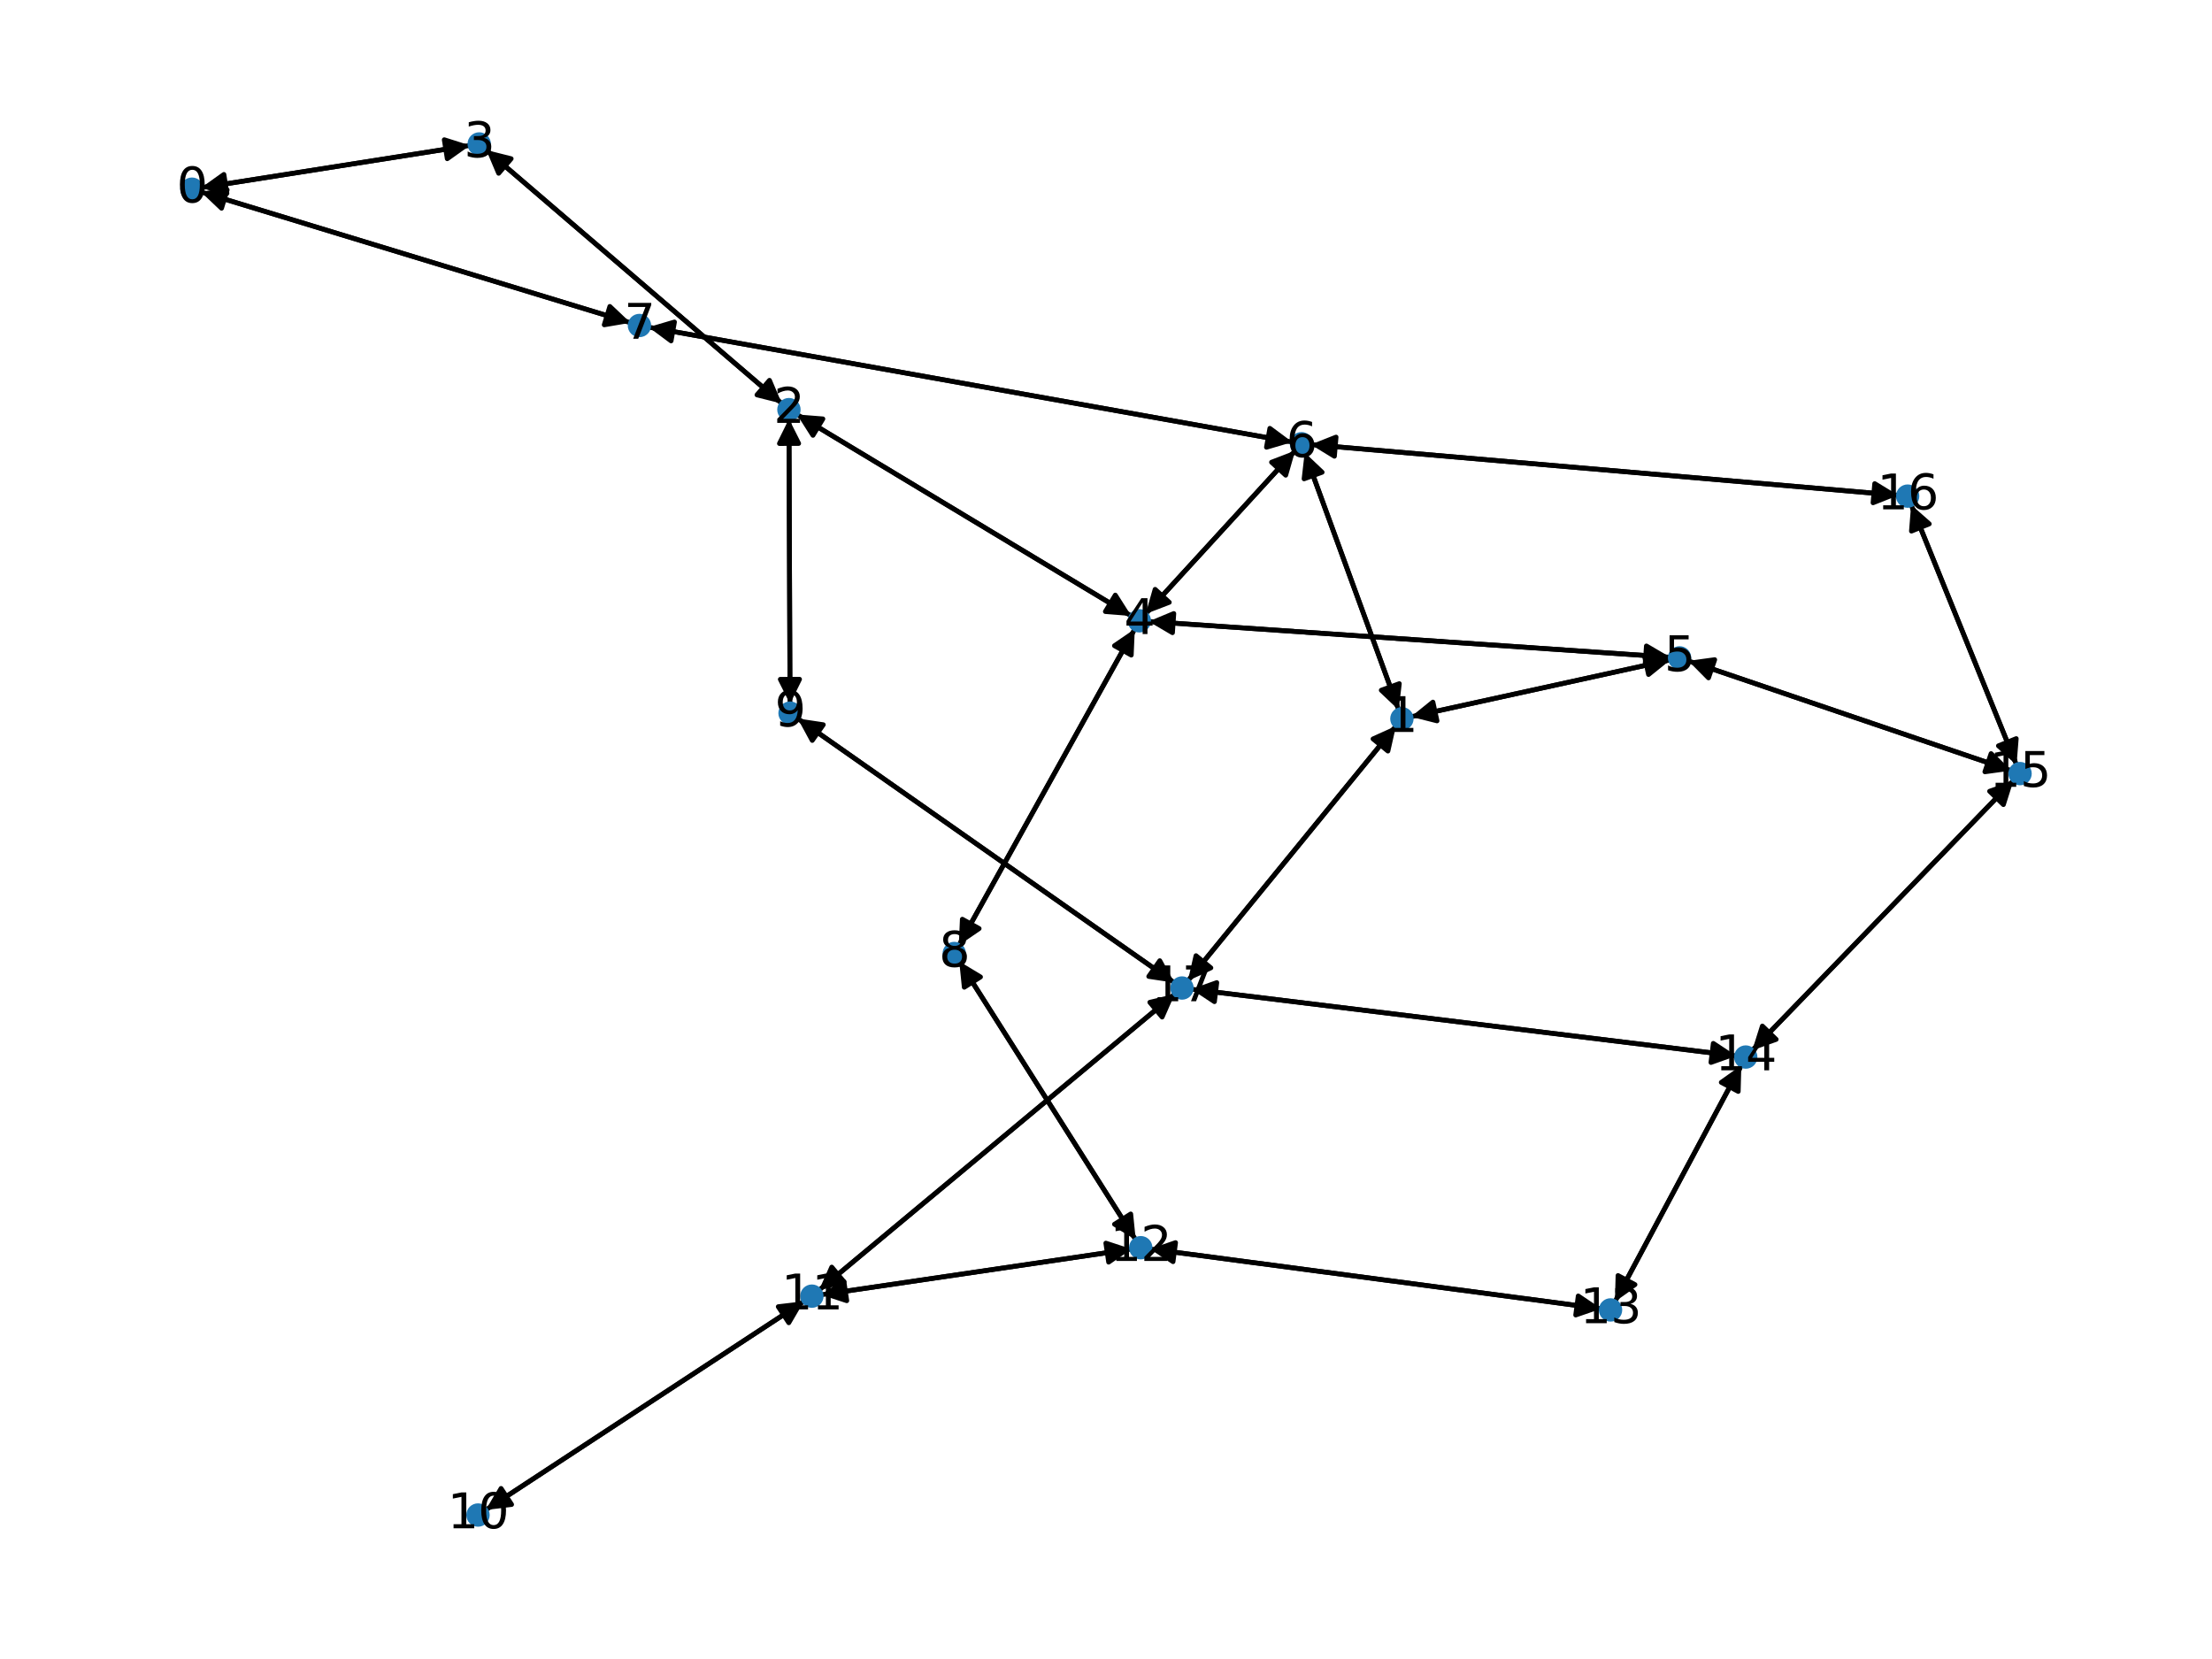 <?xml version="1.0" encoding="utf-8" standalone="no"?>
<!DOCTYPE svg PUBLIC "-//W3C//DTD SVG 1.1//EN"
  "http://www.w3.org/Graphics/SVG/1.1/DTD/svg11.dtd">
<svg xmlns:xlink="http://www.w3.org/1999/xlink" width="460.8pt" height="345.6pt" viewBox="0 0 460.8 345.6" xmlns="http://www.w3.org/2000/svg" version="1.1">
 <defs>
  <style type="text/css">*{stroke-linejoin: round; stroke-linecap: butt}</style>
 </defs>
 <g id="figure_1">
  <g id="patch_1">
   <path d="M 0 345.6 
L 460.8 345.6 
L 460.8 0 
L 0 0 
z
" style="fill: #ffffff"/>
  </g>
  <g id="axes_1">
   <g id="patch_2">
    <path d="M 41.897 39.111 
Q 69.907 34.701 96.812 30.465 
" clip-path="url(#p3c9cb2a99d)" style="fill: none; stroke: #000000; stroke-linecap: round"/>
    <path d="M 92.55 29.112 
L 96.812 30.465 
L 93.172 33.063 
z
" clip-path="url(#p3c9cb2a99d)" style="stroke: #000000; stroke-linecap: round"/>
   </g>
   <g id="patch_3">
    <path d="M 41.839 39.976 
Q 86.597 53.609 130.285 66.917 
" clip-path="url(#p3c9cb2a99d)" style="fill: none; stroke: #000000; stroke-linecap: round"/>
    <path d="M 127.041 63.838 
L 130.285 66.917 
L 125.876 67.664 
z
" clip-path="url(#p3c9cb2a99d)" style="stroke: #000000; stroke-linecap: round"/>
   </g>
   <g id="patch_4">
    <path d="M 290.815 151.23 
Q 269.137 177.774 248.166 203.452 
" clip-path="url(#p3c9cb2a99d)" style="fill: none; stroke: #000000; stroke-linecap: round"/>
    <path d="M 252.245 201.619 
L 248.166 203.452 
L 249.147 199.089 
z
" clip-path="url(#p3c9cb2a99d)" style="stroke: #000000; stroke-linecap: round"/>
   </g>
   <g id="patch_5">
    <path d="M 293.931 149.313 
Q 320.961 143.387 346.9 137.7 
" clip-path="url(#p3c9cb2a99d)" style="fill: none; stroke: #000000; stroke-linecap: round"/>
    <path d="M 342.564 136.603 
L 346.9 137.7 
L 343.421 140.51 
z
" clip-path="url(#p3c9cb2a99d)" style="stroke: #000000; stroke-linecap: round"/>
   </g>
   <g id="patch_6">
    <path d="M 291.377 147.905 
Q 281.583 121.082 272.172 95.309 
" clip-path="url(#p3c9cb2a99d)" style="fill: none; stroke: #000000; stroke-linecap: round"/>
    <path d="M 271.665 99.752 
L 272.172 95.309 
L 275.423 98.38 
z
" clip-path="url(#p3c9cb2a99d)" style="stroke: #000000; stroke-linecap: round"/>
   </g>
   <g id="patch_7">
    <path d="M 164.354 87.269 
Q 164.464 116.947 164.57 145.507 
" clip-path="url(#p3c9cb2a99d)" style="fill: none; stroke: #000000; stroke-linecap: round"/>
    <path d="M 166.555 141.5 
L 164.57 145.507 
L 162.555 141.515 
z
" clip-path="url(#p3c9cb2a99d)" style="stroke: #000000; stroke-linecap: round"/>
   </g>
   <g id="patch_8">
    <path d="M 162.876 84.074 
Q 132.087 57.662 102.146 31.977 
" clip-path="url(#p3c9cb2a99d)" style="fill: none; stroke: #000000; stroke-linecap: round"/>
    <path d="M 103.88 36.1 
L 102.146 31.977 
L 106.484 33.064 
z
" clip-path="url(#p3c9cb2a99d)" style="stroke: #000000; stroke-linecap: round"/>
   </g>
   <g id="patch_9">
    <path d="M 166.006 86.336 
Q 200.847 107.33 234.731 127.747 
" clip-path="url(#p3c9cb2a99d)" style="fill: none; stroke: #000000; stroke-linecap: round"/>
    <path d="M 232.337 123.97 
L 234.731 127.747 
L 230.272 127.396 
z
" clip-path="url(#p3c9cb2a99d)" style="stroke: #000000; stroke-linecap: round"/>
   </g>
   <g id="patch_10">
    <path d="M 97.919 30.291 
Q 69.909 34.701 43.004 38.936 
" clip-path="url(#p3c9cb2a99d)" style="fill: none; stroke: #000000; stroke-linecap: round"/>
    <path d="M 47.267 40.29 
L 43.004 38.936 
L 46.644 36.339 
z
" clip-path="url(#p3c9cb2a99d)" style="stroke: #000000; stroke-linecap: round"/>
   </g>
   <g id="patch_11">
    <path d="M 101.3 31.252 
Q 132.089 57.664 162.03 83.348 
" clip-path="url(#p3c9cb2a99d)" style="fill: none; stroke: #000000; stroke-linecap: round"/>
    <path d="M 160.296 79.226 
L 162.03 83.348 
L 157.692 82.262 
z
" clip-path="url(#p3c9cb2a99d)" style="stroke: #000000; stroke-linecap: round"/>
   </g>
   <g id="patch_12">
    <path d="M 235.685 128.323 
Q 200.844 107.328 166.961 86.911 
" clip-path="url(#p3c9cb2a99d)" style="fill: none; stroke: #000000; stroke-linecap: round"/>
    <path d="M 169.355 90.688 
L 166.961 86.911 
L 171.419 87.262 
z
" clip-path="url(#p3c9cb2a99d)" style="stroke: #000000; stroke-linecap: round"/>
   </g>
   <g id="patch_13">
    <path d="M 236.401 131.019 
Q 218.068 163.977 200.277 195.958 
" clip-path="url(#p3c9cb2a99d)" style="fill: none; stroke: #000000; stroke-linecap: round"/>
    <path d="M 203.97 193.435 
L 200.277 195.958 
L 200.474 191.491 
z
" clip-path="url(#p3c9cb2a99d)" style="stroke: #000000; stroke-linecap: round"/>
   </g>
   <g id="patch_14">
    <path d="M 239.279 129.456 
Q 293.612 133.185 346.831 136.837 
" clip-path="url(#p3c9cb2a99d)" style="fill: none; stroke: #000000; stroke-linecap: round"/>
    <path d="M 342.977 134.568 
L 346.831 136.837 
L 342.703 138.559 
z
" clip-path="url(#p3c9cb2a99d)" style="stroke: #000000; stroke-linecap: round"/>
   </g>
   <g id="patch_15">
    <path d="M 238.654 127.893 
Q 254.236 110.88 269.064 94.691 
" clip-path="url(#p3c9cb2a99d)" style="fill: none; stroke: #000000; stroke-linecap: round"/>
    <path d="M 264.887 96.29 
L 269.064 94.691 
L 267.837 98.992 
z
" clip-path="url(#p3c9cb2a99d)" style="stroke: #000000; stroke-linecap: round"/>
   </g>
   <g id="patch_16">
    <path d="M 347.991 137.461 
Q 320.961 143.387 295.023 149.073 
" clip-path="url(#p3c9cb2a99d)" style="fill: none; stroke: #000000; stroke-linecap: round"/>
    <path d="M 299.358 150.17 
L 295.023 149.073 
L 298.502 146.263 
z
" clip-path="url(#p3c9cb2a99d)" style="stroke: #000000; stroke-linecap: round"/>
   </g>
   <g id="patch_17">
    <path d="M 347.947 136.914 
Q 293.613 133.185 240.395 129.532 
" clip-path="url(#p3c9cb2a99d)" style="fill: none; stroke: #000000; stroke-linecap: round"/>
    <path d="M 244.248 131.801 
L 240.395 129.532 
L 244.522 127.811 
z
" clip-path="url(#p3c9cb2a99d)" style="stroke: #000000; stroke-linecap: round"/>
   </g>
   <g id="patch_18">
    <path d="M 351.711 137.669 
Q 385.345 149.1 417.92 160.171 
" clip-path="url(#p3c9cb2a99d)" style="fill: none; stroke: #000000; stroke-linecap: round"/>
    <path d="M 414.776 156.99 
L 417.92 160.171 
L 413.489 160.778 
z
" clip-path="url(#p3c9cb2a99d)" style="stroke: #000000; stroke-linecap: round"/>
   </g>
   <g id="patch_19">
    <path d="M 271.79 94.262 
Q 281.584 121.086 290.995 146.859 
" clip-path="url(#p3c9cb2a99d)" style="fill: none; stroke: #000000; stroke-linecap: round"/>
    <path d="M 291.502 142.415 
L 290.995 146.859 
L 287.745 143.787 
z
" clip-path="url(#p3c9cb2a99d)" style="stroke: #000000; stroke-linecap: round"/>
   </g>
   <g id="patch_20">
    <path d="M 269.815 93.87 
Q 254.233 110.884 239.406 127.072 
" clip-path="url(#p3c9cb2a99d)" style="fill: none; stroke: #000000; stroke-linecap: round"/>
    <path d="M 243.583 125.473 
L 239.406 127.072 
L 240.633 122.772 
z
" clip-path="url(#p3c9cb2a99d)" style="stroke: #000000; stroke-linecap: round"/>
   </g>
   <g id="patch_21">
    <path d="M 273.055 92.608 
Q 334.259 97.896 394.349 103.088 
" clip-path="url(#p3c9cb2a99d)" style="fill: none; stroke: #000000; stroke-linecap: round"/>
    <path d="M 390.536 100.751 
L 394.349 103.088 
L 390.192 104.736 
z
" clip-path="url(#p3c9cb2a99d)" style="stroke: #000000; stroke-linecap: round"/>
   </g>
   <g id="patch_22">
    <path d="M 269.218 92.1 
Q 202.166 80.124 136.214 68.344 
" clip-path="url(#p3c9cb2a99d)" style="fill: none; stroke: #000000; stroke-linecap: round"/>
    <path d="M 139.8 71.016 
L 136.214 68.344 
L 140.504 67.079 
z
" clip-path="url(#p3c9cb2a99d)" style="stroke: #000000; stroke-linecap: round"/>
   </g>
   <g id="patch_23">
    <path d="M 131.357 67.243 
Q 86.599 53.61 42.911 40.302 
" clip-path="url(#p3c9cb2a99d)" style="fill: none; stroke: #000000; stroke-linecap: round"/>
    <path d="M 46.154 43.381 
L 42.911 40.302 
L 47.32 39.554 
z
" clip-path="url(#p3c9cb2a99d)" style="stroke: #000000; stroke-linecap: round"/>
   </g>
   <g id="patch_24">
    <path d="M 135.115 68.148 
Q 202.167 80.124 268.119 91.904 
" clip-path="url(#p3c9cb2a99d)" style="fill: none; stroke: #000000; stroke-linecap: round"/>
    <path d="M 264.533 89.232 
L 268.119 91.904 
L 263.83 93.169 
z
" clip-path="url(#p3c9cb2a99d)" style="stroke: #000000; stroke-linecap: round"/>
   </g>
   <g id="patch_25">
    <path d="M 199.734 196.935 
Q 218.068 163.977 235.858 131.996 
" clip-path="url(#p3c9cb2a99d)" style="fill: none; stroke: #000000; stroke-linecap: round"/>
    <path d="M 232.166 134.519 
L 235.858 131.996 
L 235.661 136.464 
z
" clip-path="url(#p3c9cb2a99d)" style="stroke: #000000; stroke-linecap: round"/>
   </g>
   <g id="patch_26">
    <path d="M 199.827 200.266 
Q 218.214 229.275 236.002 257.34 
" clip-path="url(#p3c9cb2a99d)" style="fill: none; stroke: #000000; stroke-linecap: round"/>
    <path d="M 235.55 252.891 
L 236.002 257.34 
L 232.171 255.032 
z
" clip-path="url(#p3c9cb2a99d)" style="stroke: #000000; stroke-linecap: round"/>
   </g>
   <g id="patch_27">
    <path d="M 164.574 146.626 
Q 164.464 116.948 164.358 88.388 
" clip-path="url(#p3c9cb2a99d)" style="fill: none; stroke: #000000; stroke-linecap: round"/>
    <path d="M 162.373 92.395 
L 164.358 88.388 
L 166.373 92.38 
z
" clip-path="url(#p3c9cb2a99d)" style="stroke: #000000; stroke-linecap: round"/>
   </g>
   <g id="patch_28">
    <path d="M 166.169 149.672 
Q 205.407 177.191 243.731 204.067 
" clip-path="url(#p3c9cb2a99d)" style="fill: none; stroke: #000000; stroke-linecap: round"/>
    <path d="M 241.604 200.133 
L 243.731 204.067 
L 239.307 203.408 
z
" clip-path="url(#p3c9cb2a99d)" style="stroke: #000000; stroke-linecap: round"/>
   </g>
   <g id="patch_29">
    <path d="M 101.196 314.548 
Q 134.351 292.811 166.571 271.688 
" clip-path="url(#p3c9cb2a99d)" style="fill: none; stroke: #000000; stroke-linecap: round"/>
    <path d="M 162.129 272.208 
L 166.571 271.688 
L 164.322 275.553 
z
" clip-path="url(#p3c9cb2a99d)" style="stroke: #000000; stroke-linecap: round"/>
   </g>
   <g id="patch_30">
    <path d="M 167.508 271.074 
Q 134.353 292.81 102.133 313.934 
" clip-path="url(#p3c9cb2a99d)" style="fill: none; stroke: #000000; stroke-linecap: round"/>
    <path d="M 106.574 313.414 
L 102.133 313.934 
L 104.381 310.068 
z
" clip-path="url(#p3c9cb2a99d)" style="stroke: #000000; stroke-linecap: round"/>
   </g>
   <g id="patch_31">
    <path d="M 170.617 268.772 
Q 207.68 237.916 243.884 207.776 
" clip-path="url(#p3c9cb2a99d)" style="fill: none; stroke: #000000; stroke-linecap: round"/>
    <path d="M 239.53 208.798 
L 243.884 207.776 
L 242.089 211.872 
z
" clip-path="url(#p3c9cb2a99d)" style="stroke: #000000; stroke-linecap: round"/>
   </g>
   <g id="patch_32">
    <path d="M 171.046 269.729 
Q 203.384 264.965 234.616 260.364 
" clip-path="url(#p3c9cb2a99d)" style="fill: none; stroke: #000000; stroke-linecap: round"/>
    <path d="M 230.368 258.968 
L 234.616 260.364 
L 230.951 262.925 
z
" clip-path="url(#p3c9cb2a99d)" style="stroke: #000000; stroke-linecap: round"/>
   </g>
   <g id="patch_33">
    <path d="M 236.601 258.284 
Q 218.214 229.275 200.425 201.211 
" clip-path="url(#p3c9cb2a99d)" style="fill: none; stroke: #000000; stroke-linecap: round"/>
    <path d="M 200.877 205.66 
L 200.425 201.211 
L 204.256 203.518 
z
" clip-path="url(#p3c9cb2a99d)" style="stroke: #000000; stroke-linecap: round"/>
   </g>
   <g id="patch_34">
    <path d="M 235.717 260.202 
Q 203.379 264.966 172.148 269.567 
" clip-path="url(#p3c9cb2a99d)" style="fill: none; stroke: #000000; stroke-linecap: round"/>
    <path d="M 176.396 270.962 
L 172.148 269.567 
L 175.813 267.005 
z
" clip-path="url(#p3c9cb2a99d)" style="stroke: #000000; stroke-linecap: round"/>
   </g>
   <g id="patch_35">
    <path d="M 239.557 260.173 
Q 286.571 266.401 332.477 272.481 
" clip-path="url(#p3c9cb2a99d)" style="fill: none; stroke: #000000; stroke-linecap: round"/>
    <path d="M 328.774 269.973 
L 332.477 272.481 
L 328.249 273.939 
z
" clip-path="url(#p3c9cb2a99d)" style="stroke: #000000; stroke-linecap: round"/>
   </g>
   <g id="patch_36">
    <path d="M 333.582 272.628 
Q 286.569 266.4 240.663 260.32 
" clip-path="url(#p3c9cb2a99d)" style="fill: none; stroke: #000000; stroke-linecap: round"/>
    <path d="M 244.366 262.828 
L 240.663 260.32 
L 244.891 258.862 
z
" clip-path="url(#p3c9cb2a99d)" style="stroke: #000000; stroke-linecap: round"/>
   </g>
   <g id="patch_37">
    <path d="M 336.416 271.175 
Q 349.585 246.542 362.227 222.895 
" clip-path="url(#p3c9cb2a99d)" style="fill: none; stroke: #000000; stroke-linecap: round"/>
    <path d="M 358.578 225.479 
L 362.227 222.895 
L 362.105 227.365 
z
" clip-path="url(#p3c9cb2a99d)" style="stroke: #000000; stroke-linecap: round"/>
   </g>
   <g id="patch_38">
    <path d="M 362.755 221.908 
Q 349.585 246.541 336.943 270.188 
" clip-path="url(#p3c9cb2a99d)" style="fill: none; stroke: #000000; stroke-linecap: round"/>
    <path d="M 340.593 267.603 
L 336.943 270.188 
L 337.065 265.718 
z
" clip-path="url(#p3c9cb2a99d)" style="stroke: #000000; stroke-linecap: round"/>
   </g>
   <g id="patch_39">
    <path d="M 361.743 219.965 
Q 304.948 213.011 249.263 206.192 
" clip-path="url(#p3c9cb2a99d)" style="fill: none; stroke: #000000; stroke-linecap: round"/>
    <path d="M 252.99 208.664 
L 249.263 206.192 
L 253.476 204.693 
z
" clip-path="url(#p3c9cb2a99d)" style="stroke: #000000; stroke-linecap: round"/>
   </g>
   <g id="patch_40">
    <path d="M 365.016 218.808 
Q 392.242 190.676 418.69 163.348 
" clip-path="url(#p3c9cb2a99d)" style="fill: none; stroke: #000000; stroke-linecap: round"/>
    <path d="M 414.472 164.831 
L 418.69 163.348 
L 417.346 167.613 
z
" clip-path="url(#p3c9cb2a99d)" style="stroke: #000000; stroke-linecap: round"/>
   </g>
   <g id="patch_41">
    <path d="M 418.982 160.532 
Q 385.348 149.101 352.773 138.03 
" clip-path="url(#p3c9cb2a99d)" style="fill: none; stroke: #000000; stroke-linecap: round"/>
    <path d="M 355.917 141.211 
L 352.773 138.03 
L 357.204 137.423 
z
" clip-path="url(#p3c9cb2a99d)" style="stroke: #000000; stroke-linecap: round"/>
   </g>
   <g id="patch_42">
    <path d="M 419.465 162.547 
Q 392.239 190.679 365.79 218.008 
" clip-path="url(#p3c9cb2a99d)" style="fill: none; stroke: #000000; stroke-linecap: round"/>
    <path d="M 370.009 216.524 
L 365.79 218.008 
L 367.135 213.742 
z
" clip-path="url(#p3c9cb2a99d)" style="stroke: #000000; stroke-linecap: round"/>
   </g>
   <g id="patch_43">
    <path d="M 420.086 159.359 
Q 409.104 132.252 398.542 106.182 
" clip-path="url(#p3c9cb2a99d)" style="fill: none; stroke: #000000; stroke-linecap: round"/>
    <path d="M 398.19 110.64 
L 398.542 106.182 
L 401.897 109.138 
z
" clip-path="url(#p3c9cb2a99d)" style="stroke: #000000; stroke-linecap: round"/>
   </g>
   <g id="patch_44">
    <path d="M 395.464 103.184 
Q 334.26 97.896 274.17 92.704 
" clip-path="url(#p3c9cb2a99d)" style="fill: none; stroke: #000000; stroke-linecap: round"/>
    <path d="M 277.983 95.041 
L 274.17 92.704 
L 278.327 91.056 
z
" clip-path="url(#p3c9cb2a99d)" style="stroke: #000000; stroke-linecap: round"/>
   </g>
   <g id="patch_45">
    <path d="M 398.122 105.147 
Q 409.104 132.253 419.666 158.324 
" clip-path="url(#p3c9cb2a99d)" style="fill: none; stroke: #000000; stroke-linecap: round"/>
    <path d="M 420.018 153.865 
L 419.666 158.324 
L 416.311 155.367 
z
" clip-path="url(#p3c9cb2a99d)" style="stroke: #000000; stroke-linecap: round"/>
   </g>
   <g id="patch_46">
    <path d="M 247.459 204.318 
Q 269.137 177.774 290.108 152.096 
" clip-path="url(#p3c9cb2a99d)" style="fill: none; stroke: #000000; stroke-linecap: round"/>
    <path d="M 286.029 153.929 
L 290.108 152.096 
L 289.127 156.459 
z
" clip-path="url(#p3c9cb2a99d)" style="stroke: #000000; stroke-linecap: round"/>
   </g>
   <g id="patch_47">
    <path d="M 244.644 204.708 
Q 205.406 177.19 167.083 150.313 
" clip-path="url(#p3c9cb2a99d)" style="fill: none; stroke: #000000; stroke-linecap: round"/>
    <path d="M 169.209 154.247 
L 167.083 150.313 
L 171.506 150.973 
z
" clip-path="url(#p3c9cb2a99d)" style="stroke: #000000; stroke-linecap: round"/>
   </g>
   <g id="patch_48">
    <path d="M 244.742 207.061 
Q 207.679 237.917 171.475 268.057 
" clip-path="url(#p3c9cb2a99d)" style="fill: none; stroke: #000000; stroke-linecap: round"/>
    <path d="M 175.829 267.035 
L 171.475 268.057 
L 173.269 263.961 
z
" clip-path="url(#p3c9cb2a99d)" style="stroke: #000000; stroke-linecap: round"/>
   </g>
   <g id="patch_49">
    <path d="M 248.156 206.057 
Q 304.951 213.011 360.637 219.83 
" clip-path="url(#p3c9cb2a99d)" style="fill: none; stroke: #000000; stroke-linecap: round"/>
    <path d="M 356.909 217.358 
L 360.637 219.83 
L 356.423 221.329 
z
" clip-path="url(#p3c9cb2a99d)" style="stroke: #000000; stroke-linecap: round"/>
   </g>
   <g id="PathCollection_1">
    <defs>
     <path id="m7efe420b8e" d="M 0 1.936 
C 0.514 1.936 1.006 1.732 1.369 1.369 
C 1.732 1.006 1.936 0.514 1.936 0 
C 1.936 -0.514 1.732 -1.006 1.369 -1.369 
C 1.006 -1.732 0.514 -1.936 0 -1.936 
C -0.514 -1.936 -1.006 -1.732 -1.369 -1.369 
C -1.732 -1.006 -1.936 -0.514 -1.936 0 
C -1.936 0.514 -1.732 1.006 -1.369 1.369 
C -1.006 1.732 -0.514 1.936 0 1.936 
z
" style="stroke: #1f78b4"/>
    </defs>
    <g clip-path="url(#p3c9cb2a99d)">
     <use xlink:href="#m7efe420b8e" x="39.987" y="39.412" style="fill: #1f78b4; stroke: #1f78b4"/>
     <use xlink:href="#m7efe420b8e" x="292.042" y="149.727" style="fill: #1f78b4; stroke: #1f78b4"/>
     <use xlink:href="#m7efe420b8e" x="164.347" y="85.335" style="fill: #1f78b4; stroke: #1f78b4"/>
     <use xlink:href="#m7efe420b8e" x="99.829" y="29.99" style="fill: #1f78b4; stroke: #1f78b4"/>
     <use xlink:href="#m7efe420b8e" x="237.345" y="129.323" style="fill: #1f78b4; stroke: #1f78b4"/>
     <use xlink:href="#m7efe420b8e" x="349.88" y="137.047" style="fill: #1f78b4; stroke: #1f78b4"/>
     <use xlink:href="#m7efe420b8e" x="271.125" y="92.441" style="fill: #1f78b4; stroke: #1f78b4"/>
     <use xlink:href="#m7efe420b8e" x="133.209" y="67.807" style="fill: #1f78b4; stroke: #1f78b4"/>
     <use xlink:href="#m7efe420b8e" x="198.79" y="198.632" style="fill: #1f78b4; stroke: #1f78b4"/>
     <use xlink:href="#m7efe420b8e" x="164.582" y="148.559" style="fill: #1f78b4; stroke: #1f78b4"/>
     <use xlink:href="#m7efe420b8e" x="99.576" y="315.61" style="fill: #1f78b4; stroke: #1f78b4"/>
     <use xlink:href="#m7efe420b8e" x="169.127" y="270.012" style="fill: #1f78b4; stroke: #1f78b4"/>
     <use xlink:href="#m7efe420b8e" x="237.637" y="259.919" style="fill: #1f78b4; stroke: #1f78b4"/>
     <use xlink:href="#m7efe420b8e" x="335.503" y="272.882" style="fill: #1f78b4; stroke: #1f78b4"/>
     <use xlink:href="#m7efe420b8e" x="363.668" y="220.201" style="fill: #1f78b4; stroke: #1f78b4"/>
     <use xlink:href="#m7efe420b8e" x="420.813" y="161.154" style="fill: #1f78b4; stroke: #1f78b4"/>
     <use xlink:href="#m7efe420b8e" x="397.395" y="103.351" style="fill: #1f78b4; stroke: #1f78b4"/>
     <use xlink:href="#m7efe420b8e" x="246.232" y="205.821" style="fill: #1f78b4; stroke: #1f78b4"/>
    </g>
   </g>
   <g id="text_1">
    <g clip-path="url(#p3c9cb2a99d)">
     <!-- 0 -->
     <g transform="translate(36.806 42.171) scale(0.1 -0.1)">
      <defs>
       <path id="DejaVuSans-30" d="M 2034 4250 
Q 1547 4250 1301 3770 
Q 1056 3291 1056 2328 
Q 1056 1369 1301 889 
Q 1547 409 2034 409 
Q 2525 409 2770 889 
Q 3016 1369 3016 2328 
Q 3016 3291 2770 3770 
Q 2525 4250 2034 4250 
z
M 2034 4750 
Q 2819 4750 3233 4129 
Q 3647 3509 3647 2328 
Q 3647 1150 3233 529 
Q 2819 -91 2034 -91 
Q 1250 -91 836 529 
Q 422 1150 422 2328 
Q 422 3509 836 4129 
Q 1250 4750 2034 4750 
z
" transform="scale(0.016)"/>
      </defs>
      <use xlink:href="#DejaVuSans-30"/>
     </g>
    </g>
   </g>
   <g id="text_2">
    <g clip-path="url(#p3c9cb2a99d)">
     <!-- 1 -->
     <g transform="translate(288.861 152.486) scale(0.1 -0.1)">
      <defs>
       <path id="DejaVuSans-31" d="M 794 531 
L 1825 531 
L 1825 4091 
L 703 3866 
L 703 4441 
L 1819 4666 
L 2450 4666 
L 2450 531 
L 3481 531 
L 3481 0 
L 794 0 
L 794 531 
z
" transform="scale(0.016)"/>
      </defs>
      <use xlink:href="#DejaVuSans-31"/>
     </g>
    </g>
   </g>
   <g id="text_3">
    <g clip-path="url(#p3c9cb2a99d)">
     <!-- 2 -->
     <g transform="translate(161.165 88.095) scale(0.1 -0.1)">
      <defs>
       <path id="DejaVuSans-32" d="M 1228 531 
L 3431 531 
L 3431 0 
L 469 0 
L 469 531 
Q 828 903 1448 1529 
Q 2069 2156 2228 2338 
Q 2531 2678 2651 2914 
Q 2772 3150 2772 3378 
Q 2772 3750 2511 3984 
Q 2250 4219 1831 4219 
Q 1534 4219 1204 4116 
Q 875 4013 500 3803 
L 500 4441 
Q 881 4594 1212 4672 
Q 1544 4750 1819 4750 
Q 2544 4750 2975 4387 
Q 3406 4025 3406 3419 
Q 3406 3131 3298 2873 
Q 3191 2616 2906 2266 
Q 2828 2175 2409 1742 
Q 1991 1309 1228 531 
z
" transform="scale(0.016)"/>
      </defs>
      <use xlink:href="#DejaVuSans-32"/>
     </g>
    </g>
   </g>
   <g id="text_4">
    <g clip-path="url(#p3c9cb2a99d)">
     <!-- 3 -->
     <g transform="translate(96.648 32.749) scale(0.1 -0.1)">
      <defs>
       <path id="DejaVuSans-33" d="M 2597 2516 
Q 3050 2419 3304 2112 
Q 3559 1806 3559 1356 
Q 3559 666 3084 287 
Q 2609 -91 1734 -91 
Q 1441 -91 1130 -33 
Q 819 25 488 141 
L 488 750 
Q 750 597 1062 519 
Q 1375 441 1716 441 
Q 2309 441 2620 675 
Q 2931 909 2931 1356 
Q 2931 1769 2642 2001 
Q 2353 2234 1838 2234 
L 1294 2234 
L 1294 2753 
L 1863 2753 
Q 2328 2753 2575 2939 
Q 2822 3125 2822 3475 
Q 2822 3834 2567 4026 
Q 2313 4219 1838 4219 
Q 1578 4219 1281 4162 
Q 984 4106 628 3988 
L 628 4550 
Q 988 4650 1302 4700 
Q 1616 4750 1894 4750 
Q 2613 4750 3031 4423 
Q 3450 4097 3450 3541 
Q 3450 3153 3228 2886 
Q 3006 2619 2597 2516 
z
" transform="scale(0.016)"/>
      </defs>
      <use xlink:href="#DejaVuSans-33"/>
     </g>
    </g>
   </g>
   <g id="text_5">
    <g clip-path="url(#p3c9cb2a99d)">
     <!-- 4 -->
     <g transform="translate(234.164 132.082) scale(0.1 -0.1)">
      <defs>
       <path id="DejaVuSans-34" d="M 2419 4116 
L 825 1625 
L 2419 1625 
L 2419 4116 
z
M 2253 4666 
L 3047 4666 
L 3047 1625 
L 3713 1625 
L 3713 1100 
L 3047 1100 
L 3047 0 
L 2419 0 
L 2419 1100 
L 313 1100 
L 313 1709 
L 2253 4666 
z
" transform="scale(0.016)"/>
      </defs>
      <use xlink:href="#DejaVuSans-34"/>
     </g>
    </g>
   </g>
   <g id="text_6">
    <g clip-path="url(#p3c9cb2a99d)">
     <!-- 5 -->
     <g transform="translate(346.699 139.806) scale(0.1 -0.1)">
      <defs>
       <path id="DejaVuSans-35" d="M 691 4666 
L 3169 4666 
L 3169 4134 
L 1269 4134 
L 1269 2991 
Q 1406 3038 1543 3061 
Q 1681 3084 1819 3084 
Q 2600 3084 3056 2656 
Q 3513 2228 3513 1497 
Q 3513 744 3044 326 
Q 2575 -91 1722 -91 
Q 1428 -91 1123 -41 
Q 819 9 494 109 
L 494 744 
Q 775 591 1075 516 
Q 1375 441 1709 441 
Q 2250 441 2565 725 
Q 2881 1009 2881 1497 
Q 2881 1984 2565 2268 
Q 2250 2553 1709 2553 
Q 1456 2553 1204 2497 
Q 953 2441 691 2322 
L 691 4666 
z
" transform="scale(0.016)"/>
      </defs>
      <use xlink:href="#DejaVuSans-35"/>
     </g>
    </g>
   </g>
   <g id="text_7">
    <g clip-path="url(#p3c9cb2a99d)">
     <!-- 6 -->
     <g transform="translate(267.943 95.2) scale(0.1 -0.1)">
      <defs>
       <path id="DejaVuSans-36" d="M 2113 2584 
Q 1688 2584 1439 2293 
Q 1191 2003 1191 1497 
Q 1191 994 1439 701 
Q 1688 409 2113 409 
Q 2538 409 2786 701 
Q 3034 994 3034 1497 
Q 3034 2003 2786 2293 
Q 2538 2584 2113 2584 
z
M 3366 4563 
L 3366 3988 
Q 3128 4100 2886 4159 
Q 2644 4219 2406 4219 
Q 1781 4219 1451 3797 
Q 1122 3375 1075 2522 
Q 1259 2794 1537 2939 
Q 1816 3084 2150 3084 
Q 2853 3084 3261 2657 
Q 3669 2231 3669 1497 
Q 3669 778 3244 343 
Q 2819 -91 2113 -91 
Q 1303 -91 875 529 
Q 447 1150 447 2328 
Q 447 3434 972 4092 
Q 1497 4750 2381 4750 
Q 2619 4750 2861 4703 
Q 3103 4656 3366 4563 
z
" transform="scale(0.016)"/>
      </defs>
      <use xlink:href="#DejaVuSans-36"/>
     </g>
    </g>
   </g>
   <g id="text_8">
    <g clip-path="url(#p3c9cb2a99d)">
     <!-- 7 -->
     <g transform="translate(130.027 70.567) scale(0.1 -0.1)">
      <defs>
       <path id="DejaVuSans-37" d="M 525 4666 
L 3525 4666 
L 3525 4397 
L 1831 0 
L 1172 0 
L 2766 4134 
L 525 4134 
L 525 4666 
z
" transform="scale(0.016)"/>
      </defs>
      <use xlink:href="#DejaVuSans-37"/>
     </g>
    </g>
   </g>
   <g id="text_9">
    <g clip-path="url(#p3c9cb2a99d)">
     <!-- 8 -->
     <g transform="translate(195.609 201.391) scale(0.1 -0.1)">
      <defs>
       <path id="DejaVuSans-38" d="M 2034 2216 
Q 1584 2216 1326 1975 
Q 1069 1734 1069 1313 
Q 1069 891 1326 650 
Q 1584 409 2034 409 
Q 2484 409 2743 651 
Q 3003 894 3003 1313 
Q 3003 1734 2745 1975 
Q 2488 2216 2034 2216 
z
M 1403 2484 
Q 997 2584 770 2862 
Q 544 3141 544 3541 
Q 544 4100 942 4425 
Q 1341 4750 2034 4750 
Q 2731 4750 3128 4425 
Q 3525 4100 3525 3541 
Q 3525 3141 3298 2862 
Q 3072 2584 2669 2484 
Q 3125 2378 3379 2068 
Q 3634 1759 3634 1313 
Q 3634 634 3220 271 
Q 2806 -91 2034 -91 
Q 1263 -91 848 271 
Q 434 634 434 1313 
Q 434 1759 690 2068 
Q 947 2378 1403 2484 
z
M 1172 3481 
Q 1172 3119 1398 2916 
Q 1625 2713 2034 2713 
Q 2441 2713 2670 2916 
Q 2900 3119 2900 3481 
Q 2900 3844 2670 4047 
Q 2441 4250 2034 4250 
Q 1625 4250 1398 4047 
Q 1172 3844 1172 3481 
z
" transform="scale(0.016)"/>
      </defs>
      <use xlink:href="#DejaVuSans-38"/>
     </g>
    </g>
   </g>
   <g id="text_10">
    <g clip-path="url(#p3c9cb2a99d)">
     <!-- 9 -->
     <g transform="translate(161.4 151.319) scale(0.1 -0.1)">
      <defs>
       <path id="DejaVuSans-39" d="M 703 97 
L 703 672 
Q 941 559 1184 500 
Q 1428 441 1663 441 
Q 2288 441 2617 861 
Q 2947 1281 2994 2138 
Q 2813 1869 2534 1725 
Q 2256 1581 1919 1581 
Q 1219 1581 811 2004 
Q 403 2428 403 3163 
Q 403 3881 828 4315 
Q 1253 4750 1959 4750 
Q 2769 4750 3195 4129 
Q 3622 3509 3622 2328 
Q 3622 1225 3098 567 
Q 2575 -91 1691 -91 
Q 1453 -91 1209 -44 
Q 966 3 703 97 
z
M 1959 2075 
Q 2384 2075 2632 2365 
Q 2881 2656 2881 3163 
Q 2881 3666 2632 3958 
Q 2384 4250 1959 4250 
Q 1534 4250 1286 3958 
Q 1038 3666 1038 3163 
Q 1038 2656 1286 2365 
Q 1534 2075 1959 2075 
z
" transform="scale(0.016)"/>
      </defs>
      <use xlink:href="#DejaVuSans-39"/>
     </g>
    </g>
   </g>
   <g id="text_11">
    <g clip-path="url(#p3c9cb2a99d)">
     <!-- 10 -->
     <g transform="translate(93.214 318.369) scale(0.1 -0.1)">
      <use xlink:href="#DejaVuSans-31"/>
      <use xlink:href="#DejaVuSans-30" x="63.623"/>
     </g>
    </g>
   </g>
   <g id="text_12">
    <g clip-path="url(#p3c9cb2a99d)">
     <!-- 11 -->
     <g transform="translate(162.765 272.771) scale(0.1 -0.1)">
      <use xlink:href="#DejaVuSans-31"/>
      <use xlink:href="#DejaVuSans-31" x="63.623"/>
     </g>
    </g>
   </g>
   <g id="text_13">
    <g clip-path="url(#p3c9cb2a99d)">
     <!-- 12 -->
     <g transform="translate(231.274 262.678) scale(0.1 -0.1)">
      <use xlink:href="#DejaVuSans-31"/>
      <use xlink:href="#DejaVuSans-32" x="63.623"/>
     </g>
    </g>
   </g>
   <g id="text_14">
    <g clip-path="url(#p3c9cb2a99d)">
     <!-- 13 -->
     <g transform="translate(329.14 275.641) scale(0.1 -0.1)">
      <use xlink:href="#DejaVuSans-31"/>
      <use xlink:href="#DejaVuSans-33" x="63.623"/>
     </g>
    </g>
   </g>
   <g id="text_15">
    <g clip-path="url(#p3c9cb2a99d)">
     <!-- 14 -->
     <g transform="translate(357.305 222.96) scale(0.1 -0.1)">
      <use xlink:href="#DejaVuSans-31"/>
      <use xlink:href="#DejaVuSans-34" x="63.623"/>
     </g>
    </g>
   </g>
   <g id="text_16">
    <g clip-path="url(#p3c9cb2a99d)">
     <!-- 15 -->
     <g transform="translate(414.451 163.914) scale(0.1 -0.1)">
      <use xlink:href="#DejaVuSans-31"/>
      <use xlink:href="#DejaVuSans-35" x="63.623"/>
     </g>
    </g>
   </g>
   <g id="text_17">
    <g clip-path="url(#p3c9cb2a99d)">
     <!-- 16 -->
     <g transform="translate(391.032 106.11) scale(0.1 -0.1)">
      <use xlink:href="#DejaVuSans-31"/>
      <use xlink:href="#DejaVuSans-36" x="63.623"/>
     </g>
    </g>
   </g>
   <g id="text_18">
    <g clip-path="url(#p3c9cb2a99d)">
     <!-- 17 -->
     <g transform="translate(239.869 208.58) scale(0.1 -0.1)">
      <use xlink:href="#DejaVuSans-31"/>
      <use xlink:href="#DejaVuSans-37" x="63.623"/>
     </g>
    </g>
   </g>
  </g>
 </g>
 <defs>
  <clipPath id="p3c9cb2a99d">
   <rect x="0" y="0" width="460.8" height="345.6"/>
  </clipPath>
 </defs>
</svg>
